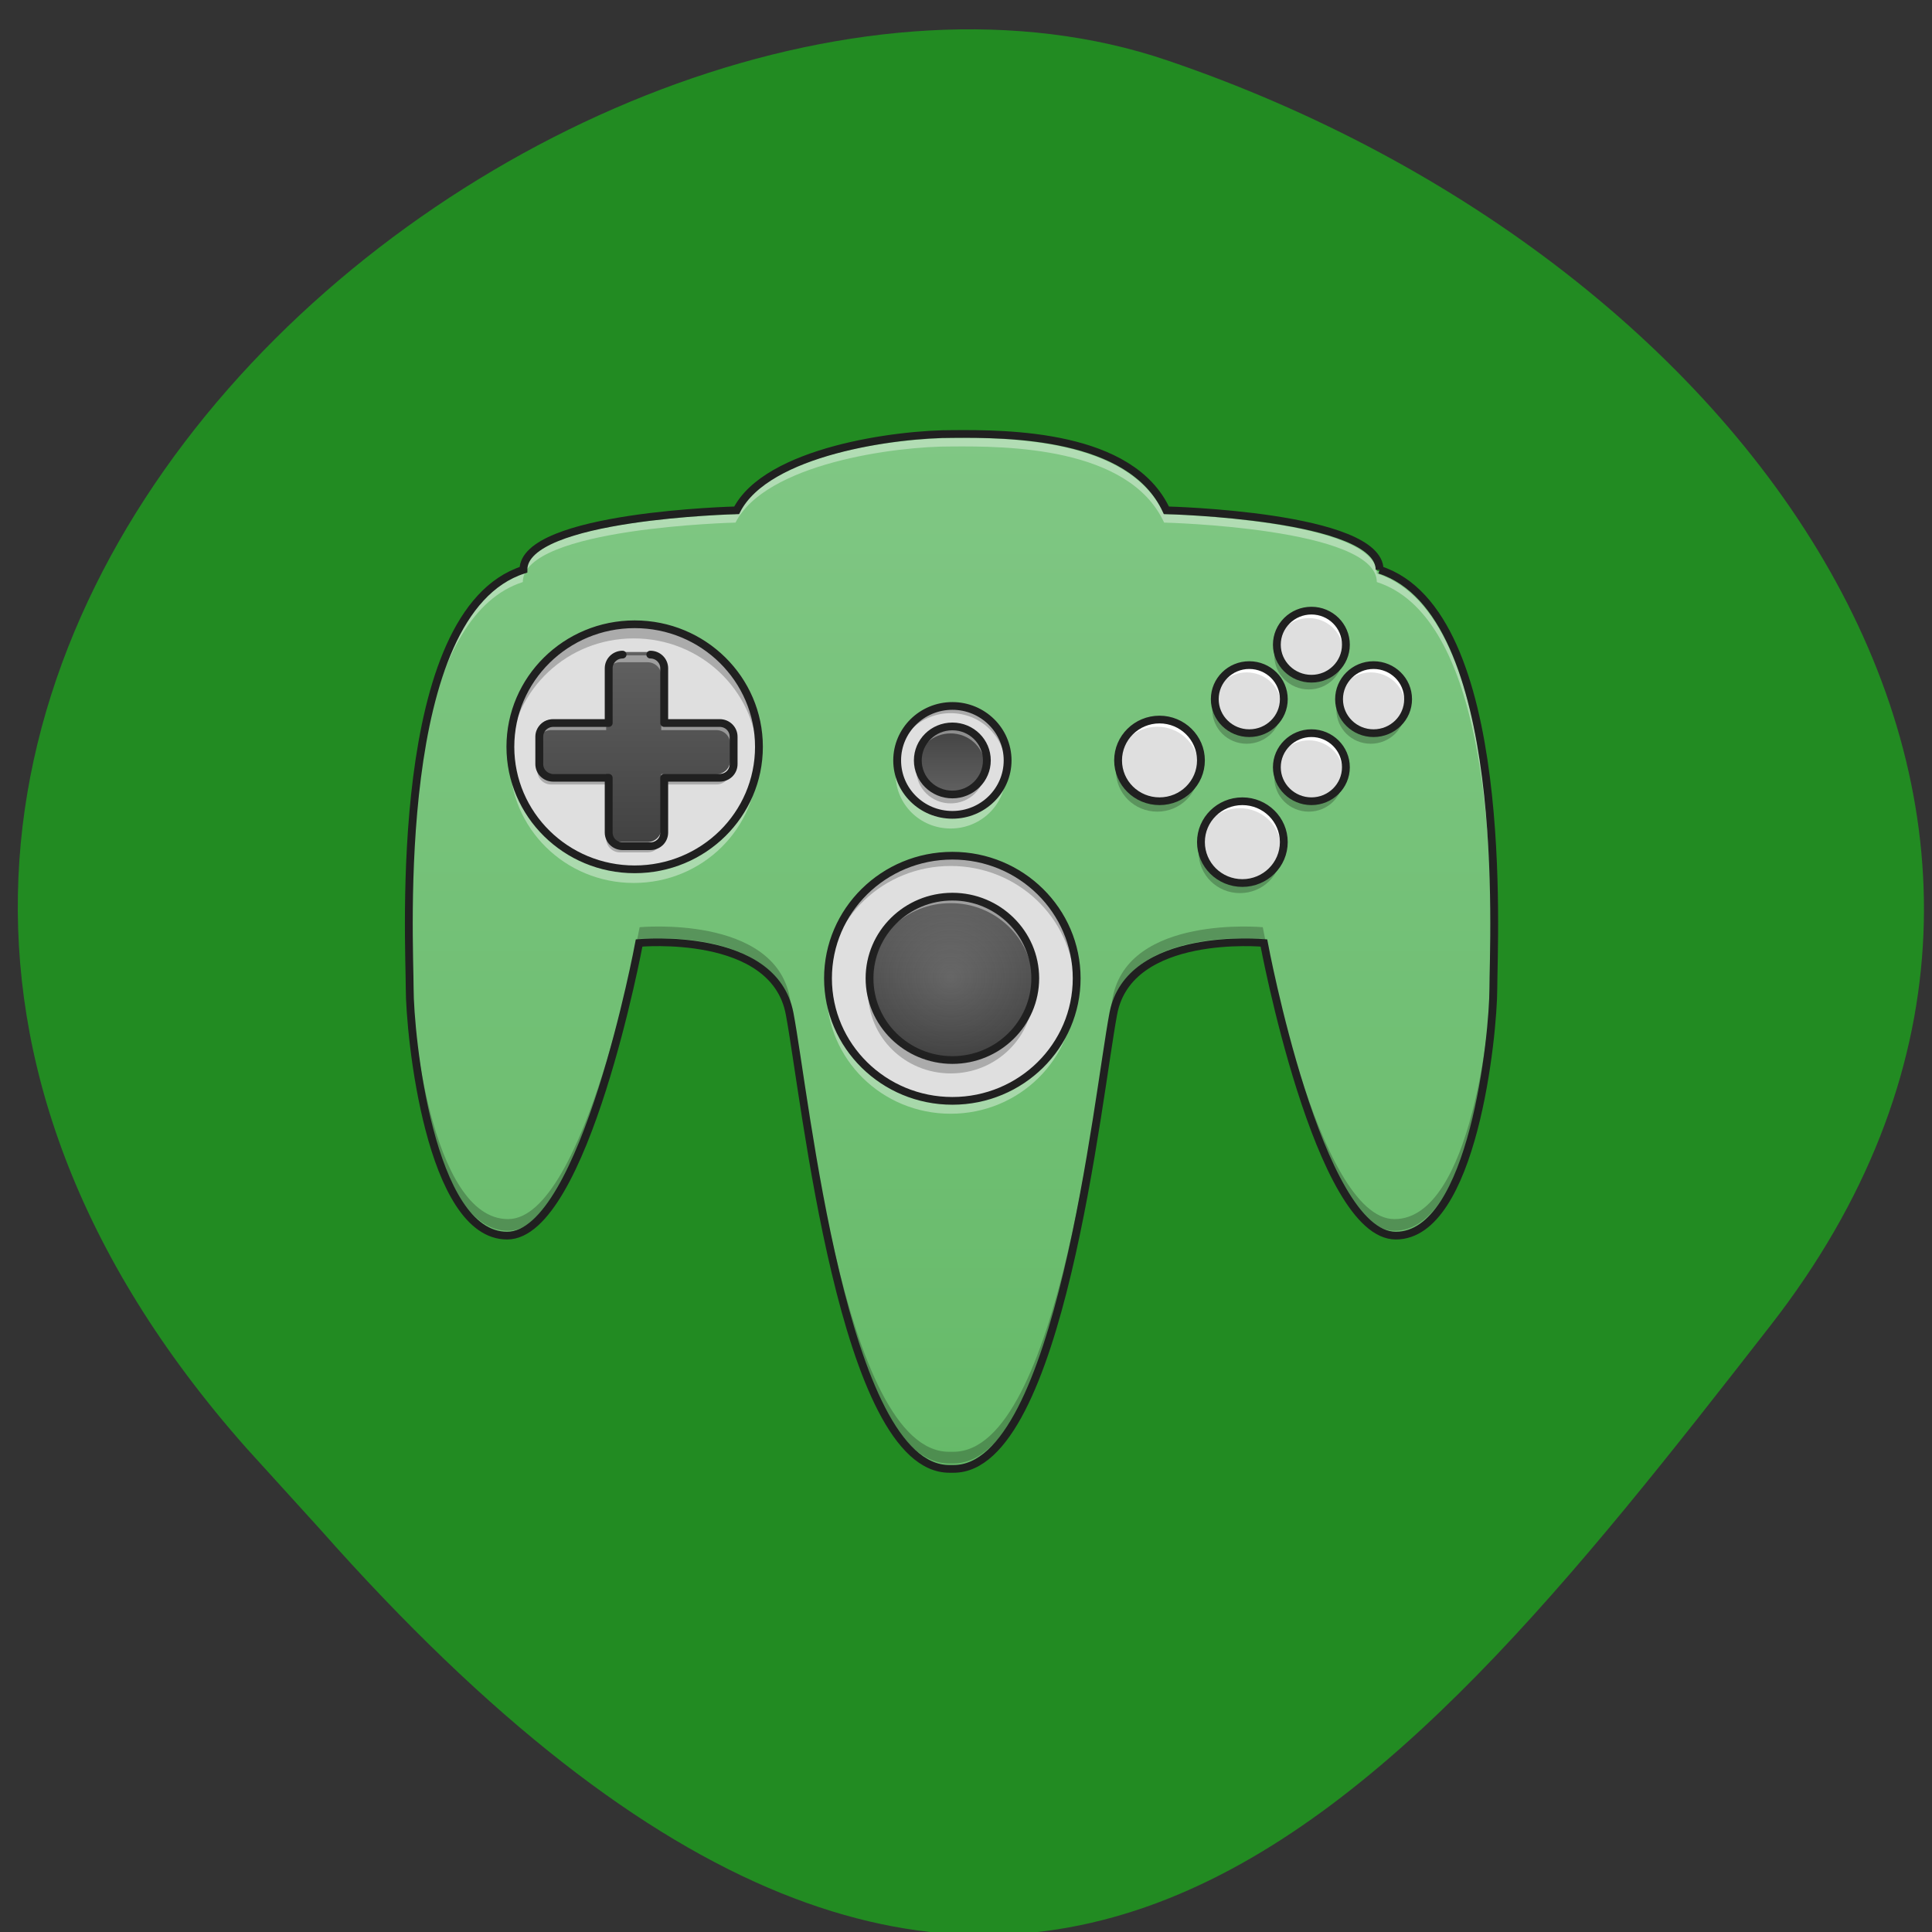 <svg xmlns="http://www.w3.org/2000/svg" xmlns:xlink="http://www.w3.org/1999/xlink" viewBox="0 0 256 256"><rect x="0" y="0" width="256" height="256" fill="#333333" stroke="none"/><defs><clipPath><path d="M 0,64 H64 V128 H0 z"/></clipPath><linearGradient xlink:href="#3" y2="27.17" x2="0" y1="21.21" gradientUnits="userSpaceOnUse" id="4"/><linearGradient y2="19.228" x2="0" y1="12.282" gradientUnits="userSpaceOnUse" id="3"><stop stop-color="#616161"/><stop stop-color="#424242" offset="1"/></linearGradient><linearGradient y2="4.344" x2="0" y1="42.05" gradientUnits="userSpaceOnUse" id="2"><stop stop-color="#66ba69"/><stop stop-color="#80c784" offset="1"/></linearGradient><linearGradient xlink:href="#3" y2="15.01" x2="0" y1="17.492" gradientUnits="userSpaceOnUse" id="1"/><linearGradient xlink:href="#3" id="5" gradientUnits="userSpaceOnUse" y1="12.282" x2="0" y2="19.228"/><radialGradient r="2.977" cy="24.19" cx="23.815" gradientUnits="userSpaceOnUse" id="0"><stop stop-opacity="0.118" stop-color="#fff"/><stop stop-opacity="0" stop-color="#f1f1f1" offset="1"/></radialGradient></defs><g fill="#228b22" color="#000"><path d="m -1364.44 1637.2 c 46.11 -98.28 -115.29 -141.94 -177.55 -101.93 -62.25 40.01 -83.52 108.58 -13.01 143.08 70.51 34.501 139.38 67.53 185.49 -30.762 z" transform="matrix(-0.958 0.345 0.472 1.203 -2047.26 -1306.96)"/></g><g transform="matrix(3.679 0 0 3.627 38.35 41.848)"><path d="M 39.16,9.305 C 39.16,7.321 31.5,7.137 31.5,7.137 30.23,4.344 25.766,4.344 23.859,4.356 21.796,4.344 17.148,4.981 16.062,7.137 c 0,0 -7.66,0.184 -7.66,2.168 -4.742,1.547 -4.086,13.543 -4.086,15.246 0,1.699 0.719,9.02 3.5,9.02 2.785,0 4.742,-10.664 4.742,-10.664 0,0 4.84,-0.465 5.406,2.574 0.57,3.039 1.918,16.59 5.738,16.59 h 0.156 c 3.816,0 5.168,-13.551 5.734,-16.59 0.566,-3.039 5.41,-2.574 5.41,-2.574 0,0 1.957,10.664 4.738,10.664 2.781,0 3.504,-7.316 3.504,-9.02 0,-1.703 0.656,-13.699 -4.086,-15.246" fill="url(#2)"/><path d="m 43.33 21.855 c -0.004 1.012 -0.031 1.781 -0.031 2.125 0 1.699 -0.719 9.02 -3.5 9.02 -2.781 0 -4.742 -10.664 -4.742 -10.664 0 0 -4.84 -0.465 -5.406 2.574 -0.566 3.039 -1.918 16.59 -5.738 16.59 h -0.156 c -3.816 0 -5.168 -13.551 -5.734 -16.59 -0.566 -3.039 -5.41 -2.574 -5.41 -2.574 0 0 -1.957 10.664 -4.738 10.664 -2.781 0 -3.504 -7.316 -3.504 -9.02 0 -0.344 -0.027 -1.109 -0.031 -2.117 -0.004 1.219 0.031 2.152 0.031 2.543 0 1.699 0.723 9.02 3.504 9.02 2.781 0 4.738 -10.664 4.738 -10.664 0 0 4.844 -0.465 5.41 2.574 0.566 3.039 1.918 16.59 5.734 16.59 h 0.156 c 3.82 0 5.172 -13.551 5.738 -16.59 0.566 -3.039 5.406 -2.574 5.406 -2.574 0 0 1.961 10.664 4.742 10.664 2.781 0 3.5 -7.316 3.5 -9.02 0 -0.391 0.035 -1.328 0.031 -2.551" fill-opacity="0.235"/><g fill="#dfdfdf"><path d="m 12.402 11.289 c 2.469 0 4.465 2 4.465 4.465 0 2.469 -1.996 4.465 -4.465 4.465 -2.465 0 -4.465 -1.996 -4.465 -4.465 0 -2.465 2 -4.465 4.465 -4.465"/><path d="m 23.816 19.723 c 2.465 0 4.465 2 4.465 4.469 0 2.465 -2 4.465 -4.465 4.465 -2.469 0 -4.469 -2 -4.469 -4.465 0 -2.469 2 -4.469 4.469 -4.469"/><path d="m 23.816 14.266 c 1.094 0 1.984 0.891 1.984 1.984 0 1.098 -0.891 1.984 -1.984 1.984 -1.098 0 -1.984 -0.887 -1.984 -1.984 0 -1.094 0.887 -1.984 1.984 -1.984"/><path d="m 31.26 14.762 c 0.82 0 1.488 0.668 1.488 1.488 0 0.824 -0.668 1.488 -1.488 1.488 -0.824 0 -1.488 -0.664 -1.488 -1.488 0 -0.82 0.664 -1.488 1.488 -1.488"/><path d="m 34.23 17.738 c 0.82 0 1.488 0.668 1.488 1.488 0 0.824 -0.668 1.492 -1.488 1.492 -0.824 0 -1.488 -0.668 -1.488 -1.492 0 -0.82 0.664 -1.488 1.488 -1.488"/><path d="m 36.715 10.793 c 0.684 0 1.238 0.555 1.238 1.242 0 0.684 -0.555 1.238 -1.238 1.238 -0.684 0 -1.242 -0.555 -1.242 -1.238 0 -0.688 0.559 -1.242 1.242 -1.242"/><path d="m 36.715 15.258 c 0.684 0 1.238 0.559 1.238 1.242 0 0.684 -0.555 1.238 -1.238 1.238 -0.684 0 -1.242 -0.555 -1.242 -1.238 0 -0.684 0.559 -1.242 1.242 -1.242"/><path d="m 34.48 12.777 c 0.688 0 1.242 0.555 1.242 1.242 0 0.684 -0.555 1.238 -1.242 1.238 -0.684 0 -1.238 -0.555 -1.238 -1.238 0 -0.688 0.555 -1.242 1.238 -1.242"/><path d="m 38.945 12.777 c 0.688 0 1.242 0.555 1.242 1.242 0 0.684 -0.555 1.238 -1.242 1.238 -0.684 0 -1.238 -0.555 -1.238 -1.238 0 -0.688 0.555 -1.242 1.238 -1.242"/></g><path d="m 24.25,4.469 c -0.141,0 -0.27,0 -0.387,0 -2.063,-0.008 -6.711,0.629 -7.797,2.781 0,0 -7.66,0.188 -7.66,2.172 -3.762,1.227 -4.129,9.03 -4.117,13.05 0.012,-4.102 0.449,-11.551 4.117,-12.746 0,-1.988 7.66,-2.172 7.66,-2.172 1.086,-2.152 5.734,-2.793 7.797,-2.781 1.906,-0.012 6.371,-0.012 7.641,2.781 0,0 7.66,0.184 7.66,2.172 3.668,1.191 4.105,8.641 4.117,12.738 0.008,-4.02 -0.355,-11.824 -4.117,-13.05 0,-1.984 -7.66,-2.172 -7.66,-2.172 C 30.316,4.625 26.316,4.461 24.25,4.461" fill="#fff" fill-opacity="0.392"/><path d="m 417.71 -115.76 c 0 -21.16 -81.7 -23.12 -81.7 -23.12 -13.54 -29.789 -61.16 -29.789 -81.49 -29.664 -21.998 -0.125 -71.58 6.666 -83.16 29.664 0 0 -81.7 1.958 -81.7 23.12 -50.579 16.498 -43.579 144.44 -43.579 162.61 0 18.12 7.666 96.16 37.33 96.16 29.705 0 50.579 -113.74 50.579 -113.74 0 0 51.62 -4.958 57.661 27.456 6.083 32.414 20.456 176.94 61.2 176.94 h 1.667 c 40.704 0 55.12 -144.53 61.16 -176.94 6.04 -32.414 57.703 -27.456 57.703 -27.456 0 0 20.873 113.74 50.54 113.74 29.664 0 37.37 -78.03 37.37 -96.16 0 -18.16 6.999 -146.11 -43.579 -162.61" transform="matrix(0.094 0 0 0.094 0 20.16)" fill="none" stroke="#202020" stroke-width="3"/><path d="m 12.402 11.289 c -2.473 0 -4.465 1.992 -4.465 4.465 0 0.086 0.004 0.168 0.008 0.25 0.129 -2.359 2.066 -4.219 4.457 -4.219 2.391 0 4.332 1.859 4.461 4.219 0.004 -0.082 0.004 -0.164 0.004 -0.25 0 -2.473 -1.988 -4.465 -4.465 -4.465" fill-opacity="0.235"/><path d="m 12.402 20.719 c -2.473 0 -4.465 -1.992 -4.465 -4.469 0 -0.082 0.004 -0.164 0.008 -0.246 0.129 2.355 2.066 4.215 4.457 4.215 2.391 0 4.332 -1.859 4.461 -4.215 0.004 0.082 0.004 0.164 0.004 0.246 0 2.477 -1.988 4.469 -4.465 4.469" fill="#fff" fill-opacity="0.392"/><path transform="matrix(0.094 0 0 0.094 0 20.16)" d="m 132.28 -94.59 c 26.331 0 47.62 21.331 47.62 47.62 0 26.331 -21.29 47.62 -47.62 47.62 -26.289 0 -47.62 -21.29 -47.62 -47.62 0 -26.289 21.331 -47.62 47.62 -47.62" fill="none" stroke="#202020" stroke-linejoin="round" stroke-linecap="round" stroke-width="3"/><path d="m 11.906,12.281 c -0.273,0 -0.496,0.223 -0.496,0.496 v 1.984 H 9.426 c -0.273,0 -0.496,0.223 -0.496,0.496 v 0.992 c 0,0.277 0.223,0.496 0.496,0.496 h 1.984 v 1.984 c 0,0.277 0.223,0.496 0.496,0.496 h 0.992 c 0.277,0 0.496,-0.219 0.496,-0.496 v -1.984 h 1.984 c 0.277,0 0.496,-0.219 0.496,-0.496 v -0.992 c 0,-0.273 -0.219,-0.496 -0.496,-0.496 h -1.984 v -1.984 c 0,-0.273 -0.219,-0.496 -0.496,-0.496" fill="url(#5)"/><path d="m 11.906 12.406 c -0.273 0 -0.496 0.223 -0.496 0.496 v 0.25 c 0 -0.277 0.223 -0.496 0.496 -0.496 h 0.992 c 0.277 0 0.496 0.219 0.496 0.496 v -0.25 c 0 -0.273 -0.219 -0.496 -0.496 -0.496 m -3.473 2.48 c -0.273 0 -0.496 0.223 -0.496 0.496 v 0.25 c 0 -0.277 0.223 -0.496 0.496 -0.496 h 1.984 v -0.25 m 1.984 0 v 0.25 h 1.984 c 0.277 0 0.496 0.219 0.496 0.496 v -0.25 c 0 -0.273 -0.219 -0.496 -0.496 -0.496" fill="#fff" fill-opacity="0.392"/><path d="m 11.906 19.602 c -0.273 0 -0.496 -0.223 -0.496 -0.496 v -0.25 c 0 0.277 0.223 0.496 0.496 0.496 h 0.992 c 0.277 0 0.496 -0.219 0.496 -0.496 v 0.25 c 0 0.273 -0.219 0.496 -0.496 0.496 m -3.473 -2.48 c -0.273 0 -0.496 -0.223 -0.496 -0.496 v -0.25 c 0 0.277 0.223 0.496 0.496 0.496 h 1.984 v 0.25 m 1.984 0 v -0.25 h 1.984 c 0.277 0 0.496 -0.219 0.496 -0.496 v 0.25 c 0 0.273 -0.219 0.496 -0.496 0.496" fill-opacity="0.235"/><path transform="scale(0.025)" d="m 479.95,495.07 c -11.02,0 -19.998,8.976 -19.998,19.998 V 595.06 H 379.96 c -11.02,0 -19.998,8.976 -19.998,19.998 v 39.996 c 0,11.18 8.976,19.998 19.998,19.998 h 79.992 v 79.992 c 0,11.18 8.976,19.998 19.998,19.998 h 39.996 c 11.18,0 19.998,-8.818 19.998,-19.998 v -79.992 h 79.992 c 11.18,0 19.998,-8.818 19.998,-19.998 v -39.996 c 0,-11.02 -8.818,-19.998 -19.998,-19.998 h -79.992 v -79.992 c 0,-11.02 -8.818,-19.998 -19.998,-19.998" fill="none" stroke="#202020" stroke-linejoin="round" stroke-linecap="round" stroke-width="11.339"/><path d="m 23.816 19.723 c -2.477 0 -4.469 1.992 -4.469 4.469 0 0.063 0.004 0.121 0.008 0.184 0.094 -2.387 2.047 -4.277 4.461 -4.277 2.41 0 4.363 1.891 4.461 4.277 0 -0.063 0.004 -0.121 0.004 -0.184 0 -2.477 -1.992 -4.469 -4.465 -4.469" fill-opacity="0.235"/><path d="m 23.816 29.15 c -2.477 0 -4.469 -1.992 -4.469 -4.465 0 -0.063 0.004 -0.125 0.008 -0.188 0.094 2.387 2.047 4.277 4.461 4.277 2.41 0 4.363 -1.891 4.461 -4.277 0 0.063 0.004 0.125 0.004 0.188 0 2.473 -1.992 4.465 -4.465 4.465" fill="#fff" fill-opacity="0.392"/><path transform="matrix(0.094 0 0 0.094 0 20.16)" d="m 254.02 -4.645 c 26.289 0 47.62 21.331 47.62 47.662 0 26.289 -21.331 47.62 -47.62 47.62 -26.331 0 -47.662 -21.331 -47.662 -47.62 0 -26.331 21.331 -47.662 47.662 -47.662" fill="none" stroke="#202020" stroke-linejoin="round" stroke-linecap="round" stroke-width="3"/><path d="m 23.816 21.21 c 1.641 0 2.977 1.332 2.977 2.977 0 1.641 -1.336 2.977 -2.977 2.977 -1.645 0 -2.977 -1.336 -2.977 -2.977 0 -1.645 1.332 -2.977 2.977 -2.977" fill="url(#4)"/><path d="m 23.816 21.21 c -1.652 0 -2.977 1.324 -2.977 2.977 0 0.039 0 0.082 0 0.121 0.066 -1.59 1.367 -2.852 2.977 -2.852 1.605 0 2.906 1.262 2.973 2.852 0 -0.039 0.004 -0.082 0.004 -0.121 0 -1.652 -1.328 -2.977 -2.977 -2.977" fill="#fff" fill-opacity="0.392"/><path d="m 20.844 24.512 c -0.004 0.063 -0.004 0.125 -0.004 0.188 0 1.648 1.324 2.977 2.977 2.977 1.648 0 2.977 -1.328 2.977 -2.977 0 -0.063 -0.004 -0.125 -0.008 -0.188 -0.094 1.563 -1.383 2.793 -2.969 2.793 -1.59 0 -2.879 -1.23 -2.973 -2.793" fill-opacity="0.235"/><path transform="matrix(0.094 0 0 0.094 0 20.16)" d="m 254.02 11.27 c 17.498 0 31.747 14.207 31.747 31.747 0 17.498 -14.249 31.747 -31.747 31.747 -17.54 0 -31.747 -14.249 -31.747 -31.747 0 -17.54 14.207 -31.747 31.747 -31.747" fill="none" stroke="#202020" stroke-linejoin="round" stroke-linecap="round" stroke-width="3"/><path d="m 23.816 21.21 c 1.641 0 2.977 1.332 2.977 2.977 0 1.641 -1.336 2.977 -2.977 2.977 -1.645 0 -2.977 -1.336 -2.977 -2.977 0 -1.645 1.332 -2.977 2.977 -2.977" fill="url(#0)"/><path d="m 23.816 14.266 c -1.102 0 -1.984 0.887 -1.984 1.984 0 0.043 0 0.086 0.004 0.125 0.063 -1.039 0.922 -1.859 1.98 -1.859 1.055 0 1.914 0.82 1.98 1.859 0 -0.039 0.004 -0.082 0.004 -0.125 0 -1.098 -0.887 -1.984 -1.984 -1.984" fill-opacity="0.235"/><path d="m 21.844 16.5 c -0.008 0.082 -0.012 0.164 -0.012 0.246 0 1.102 0.883 1.984 1.984 1.984 1.098 0 1.984 -0.883 1.984 -1.984 0 -0.082 -0.008 -0.164 -0.016 -0.246 -0.121 0.98 -0.953 1.734 -1.969 1.734 -1.016 0 -1.848 -0.754 -1.973 -1.734" fill="#fff" fill-opacity="0.392"/><path transform="matrix(0.094 0 0 0.094 0 20.16)" d="m 254.02 -62.848 c 11.666 0 21.16 9.499 21.16 21.16 0 11.707 -9.499 21.16 -21.16 21.16 -11.707 0 -21.16 -9.457 -21.16 -21.16 0 -11.666 9.457 -21.16 21.16 -21.16" fill="none" stroke="#202020" stroke-linejoin="round" stroke-linecap="round" stroke-width="3"/><path d="m 23.816 15.01 c 0.684 0 1.238 0.555 1.238 1.238 0 0.688 -0.555 1.242 -1.238 1.242 -0.688 0 -1.242 -0.555 -1.242 -1.242 0 -0.684 0.555 -1.238 1.242 -1.238" fill="url(#1)"/><path d="m 22.582 16.449 c -0.004 0.039 -0.008 0.082 -0.008 0.125 0 0.688 0.555 1.238 1.242 1.238 0.684 0 1.238 -0.551 1.238 -1.238 0 -0.043 0 -0.086 -0.004 -0.125 -0.063 0.629 -0.59 1.117 -1.234 1.117 -0.648 0 -1.176 -0.488 -1.234 -1.117" fill-opacity="0.235"/><path d="m 23.816 15.01 c -0.688 0 -1.242 0.551 -1.242 1.238 0 0.043 0.004 0.086 0.008 0.125 0.059 -0.629 0.586 -1.117 1.234 -1.117 0.645 0 1.172 0.488 1.234 1.117 0.004 -0.039 0.004 -0.082 0.004 -0.125 0 -0.688 -0.555 -1.238 -1.238 -1.238" fill="#fff" fill-opacity="0.392"/><path transform="matrix(0.094 0 0 0.094 0 20.16)" d="m 254.02 -54.89 c 7.291 0 13.207 5.916 13.207 13.207 0 7.333 -5.916 13.249 -13.207 13.249 -7.333 0 -13.249 -5.916 -13.249 -13.249 0 -7.291 5.916 -13.207 13.249 -13.207" fill="none" stroke="#202020" stroke-linejoin="round" stroke-linecap="round" stroke-width="3"/><g fill="#fff"><path d="m 31.26 14.762 c -0.824 0 -1.488 0.664 -1.488 1.488 0 0.043 0 0.086 0.004 0.125 0.063 -0.766 0.699 -1.363 1.484 -1.363 0.781 0 1.418 0.598 1.48 1.363 0.004 -0.039 0.008 -0.082 0.008 -0.125 0 -0.824 -0.664 -1.488 -1.488 -1.488"/><path d="m 34.23 17.738 c -0.824 0 -1.488 0.664 -1.488 1.488 0 0.043 0 0.086 0.004 0.125 0.063 -0.766 0.699 -1.363 1.484 -1.363 0.781 0 1.418 0.598 1.48 1.363 0.004 -0.039 0.008 -0.082 0.008 -0.125 0 -0.824 -0.664 -1.488 -1.488 -1.488"/><path d="m 36.715 10.793 c -0.688 0 -1.242 0.555 -1.242 1.242 0 0.043 0.004 0.082 0.008 0.125 0.063 -0.629 0.59 -1.117 1.234 -1.117 0.645 0 1.172 0.488 1.234 1.117 0.004 -0.043 0.004 -0.082 0.004 -0.125 0 -0.688 -0.551 -1.242 -1.238 -1.242"/><path d="m 36.715 15.258 c -0.688 0 -1.242 0.555 -1.242 1.242 0 0.043 0.004 0.082 0.008 0.125 0.063 -0.629 0.59 -1.117 1.234 -1.117 0.645 0 1.172 0.488 1.234 1.117 0.004 -0.043 0.004 -0.082 0.004 -0.125 0 -0.688 -0.551 -1.242 -1.238 -1.242"/><path d="m 34.48 12.777 c -0.688 0 -1.238 0.555 -1.238 1.242 0 0.043 0 0.082 0.004 0.125 0.063 -0.629 0.59 -1.117 1.234 -1.117 0.648 0 1.172 0.488 1.234 1.117 0.004 -0.043 0.008 -0.082 0.008 -0.125 0 -0.688 -0.555 -1.242 -1.242 -1.242"/><path d="m 38.945 12.777 c -0.684 0 -1.238 0.555 -1.238 1.242 0 0.043 0 0.082 0.004 0.125 0.063 -0.629 0.59 -1.117 1.234 -1.117 0.648 0 1.176 0.488 1.234 1.117 0.004 -0.043 0.008 -0.082 0.008 -0.125 0 -0.688 -0.555 -1.242 -1.242 -1.242"/></g><g fill-opacity="0.235"><path d="m 29.781 16.438 c -0.008 0.063 -0.012 0.125 -0.012 0.188 0 0.824 0.664 1.488 1.488 1.488 0.824 0 1.488 -0.664 1.488 -1.488 0 -0.063 -0.004 -0.125 -0.012 -0.188 -0.094 0.734 -0.715 1.301 -1.477 1.301 -0.762 0 -1.387 -0.566 -1.477 -1.301"/><path d="m 32.758 19.414 c -0.008 0.063 -0.012 0.125 -0.012 0.188 0 0.824 0.664 1.488 1.488 1.488 0.824 0 1.488 -0.664 1.488 -1.488 0 -0.063 -0.004 -0.125 -0.012 -0.188 -0.09 0.738 -0.715 1.305 -1.477 1.305 -0.762 0 -1.387 -0.566 -1.477 -1.305"/><path d="m 35.488 12.219 c -0.008 0.063 -0.016 0.125 -0.016 0.188 0 0.688 0.555 1.242 1.242 1.242 0.688 0 1.238 -0.555 1.238 -1.242 0 -0.063 -0.004 -0.125 -0.012 -0.188 -0.09 0.602 -0.602 1.055 -1.227 1.055 -0.625 0 -1.137 -0.453 -1.227 -1.055"/><path d="m 35.488 16.688 c -0.008 0.059 -0.016 0.121 -0.016 0.184 0 0.688 0.555 1.242 1.242 1.242 0.688 0 1.238 -0.555 1.238 -1.242 0 -0.063 -0.004 -0.125 -0.012 -0.184 -0.09 0.598 -0.602 1.051 -1.227 1.051 -0.625 0 -1.137 -0.453 -1.227 -1.051"/><path d="m 33.25 14.203 c -0.008 0.063 -0.012 0.125 -0.012 0.188 0 0.688 0.551 1.242 1.238 1.242 0.688 0 1.242 -0.555 1.242 -1.242 0 -0.063 -0.004 -0.125 -0.016 -0.188 -0.09 0.602 -0.602 1.055 -1.227 1.055 -0.621 0 -1.137 -0.453 -1.227 -1.055"/><path d="m 37.719 14.203 c -0.008 0.063 -0.012 0.125 -0.012 0.188 0 0.688 0.555 1.242 1.238 1.242 0.688 0 1.242 -0.555 1.242 -1.242 0 -0.063 -0.004 -0.125 -0.016 -0.188 -0.086 0.602 -0.602 1.055 -1.227 1.055 -0.621 0 -1.137 -0.453 -1.227 -1.055"/></g><g transform="matrix(0.094 0 0 0.094 0 20.16)" fill="none" stroke="#202020" stroke-linejoin="round" stroke-linecap="round" stroke-width="3"><path d="m 333.38 -57.56 c 8.749 0 15.873 7.124 15.873 15.873 0 8.791 -7.124 15.873 -15.873 15.873 -8.791 0 -15.873 -7.083 -15.873 -15.873 0 -8.749 7.083 -15.873 15.873 -15.873"/><path d="m 365.13 -25.81 c 8.749 0 15.873 7.124 15.873 15.873 0 8.791 -7.124 15.915 -15.873 15.915 -8.791 0 -15.873 -7.124 -15.873 -15.915 0 -8.749 7.083 -15.873 15.873 -15.873"/><path d="m 391.59 -99.89 c 7.291 0 13.207 5.916 13.207 13.249 0 7.291 -5.916 13.207 -13.207 13.207 -7.291 0 -13.249 -5.916 -13.249 -13.207 0 -7.333 5.958 -13.249 13.249 -13.249"/><path d="m 391.59 -52.27 c 7.291 0 13.207 5.958 13.207 13.249 0 7.291 -5.916 13.207 -13.207 13.207 -7.291 0 -13.249 -5.916 -13.249 -13.207 0 -7.291 5.958 -13.249 13.249 -13.249"/><path d="m 367.76 -78.72 c 7.333 0 13.249 5.916 13.249 13.249 0 7.291 -5.916 13.207 -13.249 13.207 -7.291 0 -13.207 -5.916 -13.207 -13.207 0 -7.333 5.916 -13.249 13.207 -13.249"/><path d="m 415.38 -78.72 c 7.333 0 13.249 5.916 13.249 13.249 0 7.291 -5.916 13.207 -13.249 13.207 -7.291 0 -13.207 -5.916 -13.207 -13.207 0 -7.333 5.916 -13.249 13.207 -13.249"/></g></g></svg>